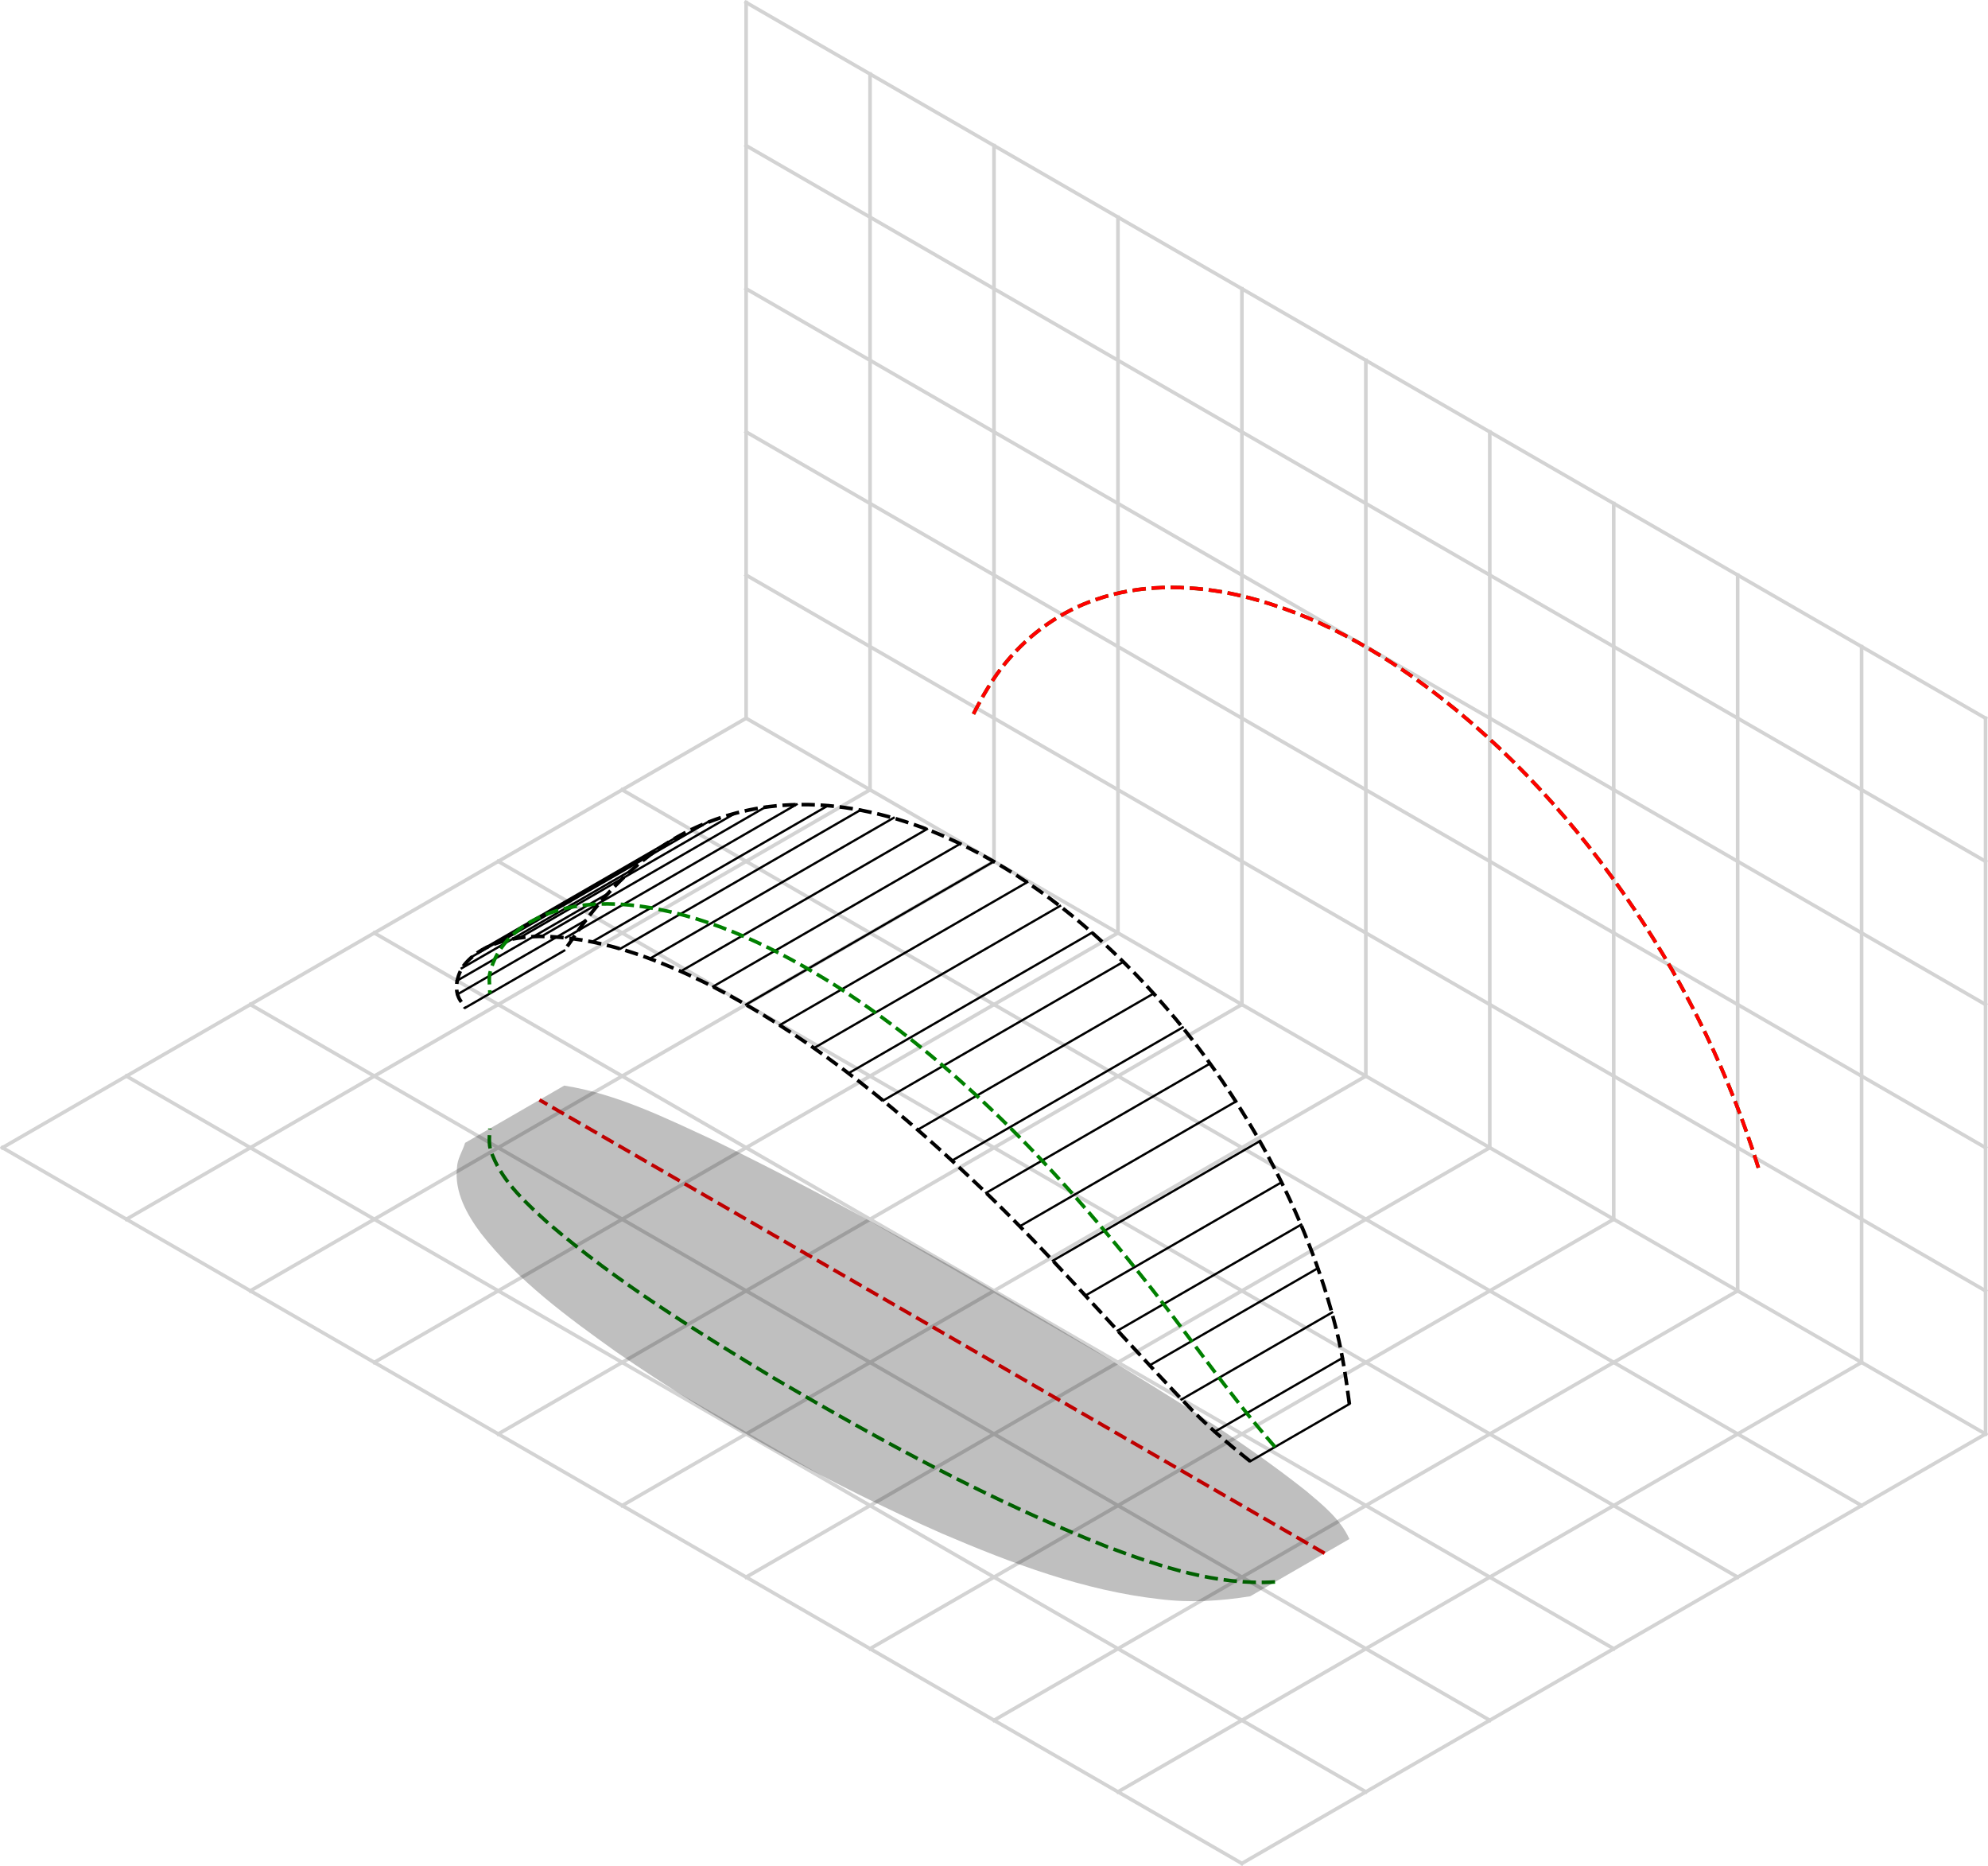 <?xml version="1.0" encoding="UTF-8" standalone="no"?>
<svg
   xmlns:dc="http://purl.org/dc/elements/1.1/"
   xmlns:cc="http://creativecommons.org/ns#"
   xmlns:rdf="http://www.w3.org/1999/02/22-rdf-syntax-ns#"
   xmlns:svg="http://www.w3.org/2000/svg"
   xmlns="http://www.w3.org/2000/svg"
   xmlns:sodipodi="http://sodipodi.sourceforge.net/DTD/sodipodi-0.dtd"
   xmlns:inkscape="http://www.inkscape.org/namespaces/inkscape"
   inkscape:version="1.0 (4035a4fb49, 2020-05-01)"
   sodipodi:docname="elliptical1_canopy_chords.svg"
   id="svg238"
   width="441.41pt"
   viewBox="0 0 441.41 414.196"
   version="1.1"
   height="414.196pt">
  <sodipodi:namedview
     inkscape:current-layer="svg238"
     inkscape:window-maximized="0"
     inkscape:window-y="27"
     inkscape:window-x="0"
     inkscape:cy="310.28839"
     inkscape:cx="207.91423"
     inkscape:zoom="1.06875"
     showgrid="false"
     id="namedview240"
     inkscape:window-height="1198"
     inkscape:window-width="1396"
     inkscape:pageshadow="2"
     inkscape:pageopacity="0"
     guidetolerance="10"
     gridtolerance="10"
     objecttolerance="10"
     borderopacity="1"
     bordercolor="#666666"
     pagecolor="#ffffff" />
  <defs
     id="defs4">
    <style
       id="style2"
       type="text/css">
*{stroke-linecap:butt;stroke-linejoin:round;}
  </style>
  </defs>
  <g
     transform="translate(-204.064,-127.284)"
     id="axes_1">
    <g
       id="line2d_1">
      <path
         d="M 644.928,445.602 C 553.195,392.64 461.462,339.678 369.73,286.716"
         style="fill:none;stroke:#d3d3d3;stroke-width:0.8;stroke-linecap:square"
         clip-path="url(#p99d4478781)"
         id="path12" />
    </g>
    <g
       id="line2d_2">
      <path
         d="M 617.408,461.49 C 525.675,408.528 433.943,355.566 342.21,302.605"
         style="fill:none;stroke:#d3d3d3;stroke-width:0.8;stroke-linecap:square"
         clip-path="url(#p99d4478781)"
         id="path15" />
    </g>
    <g
       id="line2d_3">
      <path
         d="M 589.888,477.379 C 498.156,424.417 406.423,371.455 314.69,318.493"
         style="fill:none;stroke:#d3d3d3;stroke-width:0.8;stroke-linecap:square"
         clip-path="url(#p99d4478781)"
         id="path18" />
    </g>
    <g
       id="line2d_4">
      <path
         d="M 562.369,493.268 C 470.636,440.306 378.903,387.344 287.17,334.382"
         style="fill:none;stroke:#d3d3d3;stroke-width:0.8;stroke-linecap:square"
         clip-path="url(#p99d4478781)"
         id="path21" />
    </g>
    <g
       id="line2d_5">
      <path
         d="M 534.849,509.156 C 443.116,456.194 351.383,403.232 259.65,350.27"
         style="fill:none;stroke:#d3d3d3;stroke-width:0.8;stroke-linecap:square"
         clip-path="url(#p99d4478781)"
         id="path24" />
    </g>
    <g
       id="line2d_6">
      <path
         d="M 507.329,525.045 C 415.596,472.083 323.863,419.121 232.131,366.159"
         style="fill:none;stroke:#d3d3d3;stroke-width:0.8;stroke-linecap:square"
         clip-path="url(#p99d4478781)"
         id="path27" />
    </g>
    <g
       id="line2d_7">
      <path
         d="M 479.809,540.933 C 388.076,487.971 296.344,435.009 204.611,382.047"
         style="fill:none;stroke:#d3d3d3;stroke-width:0.8;stroke-linecap:square"
         clip-path="url(#p99d4478781)"
         id="path30" />
    </g>
    <g
       id="line2d_8">
      <path
         d="m 644.928,445.602 c -55.04,31.777 -110.079,63.554 -165.119,95.332"
         style="fill:none;stroke:#d3d3d3;stroke-width:0.8;stroke-linecap:square"
         clip-path="url(#p99d4478781)"
         id="path33" />
    </g>
    <g
       id="line2d_9">
      <path
         d="m 644.928,286.716 c 0,52.962 0,105.924 0,158.886"
         style="fill:none;stroke:#d3d3d3;stroke-width:0.8;stroke-linecap:square"
         clip-path="url(#p99d4478781)"
         id="path36" />
    </g>
    <g
       id="line2d_10">
      <path
         d="m 617.408,429.713 c -55.04,31.777 -110.079,63.554 -165.119,95.331"
         style="fill:none;stroke:#d3d3d3;stroke-width:0.8;stroke-linecap:square"
         clip-path="url(#p99d4478781)"
         id="path39" />
    </g>
    <g
       id="line2d_11">
      <path
         d="m 617.408,270.827 c 0,52.962 0,105.924 0,158.886"
         style="fill:none;stroke:#d3d3d3;stroke-width:0.8;stroke-linecap:square"
         clip-path="url(#p99d4478781)"
         id="path42" />
    </g>
    <g
       id="line2d_12">
      <path
         d="m 589.888,413.825 c -55.04,31.777 -110.079,63.554 -165.119,95.331"
         style="fill:none;stroke:#d3d3d3;stroke-width:0.8;stroke-linecap:square"
         clip-path="url(#p99d4478781)"
         id="path45" />
    </g>
    <g
       id="line2d_13">
      <path
         d="m 589.888,254.939 c 0,52.962 0,105.924 0,158.886"
         style="fill:none;stroke:#d3d3d3;stroke-width:0.8;stroke-linecap:square"
         clip-path="url(#p99d4478781)"
         id="path48" />
    </g>
    <g
       id="line2d_14">
      <path
         d="m 562.369,397.936 c -55.04,31.777 -110.079,63.554 -165.119,95.331"
         style="fill:none;stroke:#d3d3d3;stroke-width:0.8;stroke-linecap:square"
         clip-path="url(#p99d4478781)"
         id="path51" />
    </g>
    <g
       id="line2d_15">
      <path
         d="m 562.369,239.05 c 0,52.962 0,105.924 0,158.886"
         style="fill:none;stroke:#d3d3d3;stroke-width:0.8;stroke-linecap:square"
         clip-path="url(#p99d4478781)"
         id="path54" />
    </g>
    <g
       id="line2d_16">
      <path
         d="m 534.849,382.047 c -55.04,31.777 -110.079,63.554 -165.119,95.332"
         style="fill:none;stroke:#d3d3d3;stroke-width:0.8;stroke-linecap:square"
         clip-path="url(#p99d4478781)"
         id="path57" />
    </g>
    <g
       id="line2d_17">
      <path
         d="m 534.849,223.162 c 0,52.962 0,105.924 0,158.886"
         style="fill:none;stroke:#d3d3d3;stroke-width:0.8;stroke-linecap:square"
         clip-path="url(#p99d4478781)"
         id="path60" />
    </g>
    <g
       id="line2d_18">
      <path
         d="M 507.329,366.159 C 452.289,397.936 397.25,429.713 342.21,461.49"
         style="fill:none;stroke:#d3d3d3;stroke-width:0.8;stroke-linecap:square"
         clip-path="url(#p99d4478781)"
         id="path63" />
    </g>
    <g
       id="line2d_19">
      <path
         d="m 507.329,207.273 c 0,52.962 0,105.924 0,158.886"
         style="fill:none;stroke:#d3d3d3;stroke-width:0.8;stroke-linecap:square"
         clip-path="url(#p99d4478781)"
         id="path66" />
    </g>
    <g
       id="line2d_20">
      <path
         d="M 479.809,350.27 C 424.769,382.047 369.73,413.825 314.69,445.602"
         style="fill:none;stroke:#d3d3d3;stroke-width:0.8;stroke-linecap:square"
         clip-path="url(#p99d4478781)"
         id="path69" />
    </g>
    <g
       id="line2d_21">
      <path
         d="m 479.809,191.384 c 0,52.962 0,105.924 0,158.886"
         style="fill:none;stroke:#d3d3d3;stroke-width:0.8;stroke-linecap:square"
         clip-path="url(#p99d4478781)"
         id="path72" />
    </g>
    <g
       id="line2d_22">
      <path
         d="m 452.289,334.382 c -55.04,31.777 -110.079,63.554 -165.119,95.331"
         style="fill:none;stroke:#d3d3d3;stroke-width:0.8;stroke-linecap:square"
         clip-path="url(#p99d4478781)"
         id="path75" />
    </g>
    <g
       id="line2d_23">
      <path
         d="m 452.289,175.496 c 0,52.962 0,105.924 0,158.886"
         style="fill:none;stroke:#d3d3d3;stroke-width:0.8;stroke-linecap:square"
         clip-path="url(#p99d4478781)"
         id="path78" />
    </g>
    <g
       id="line2d_24">
      <path
         d="M 424.769,318.493 C 369.73,350.27 314.69,382.047 259.65,413.825"
         style="fill:none;stroke:#d3d3d3;stroke-width:0.8;stroke-linecap:square"
         clip-path="url(#p99d4478781)"
         id="path81" />
    </g>
    <g
       id="line2d_25">
      <path
         d="m 424.769,159.607 c 0,52.962 0,105.924 0,158.886"
         style="fill:none;stroke:#d3d3d3;stroke-width:0.8;stroke-linecap:square"
         clip-path="url(#p99d4478781)"
         id="path84" />
    </g>
    <g
       id="line2d_26">
      <path
         d="m 397.25,302.605 c -55.04,31.777 -110.079,63.554 -165.119,95.332"
         style="fill:none;stroke:#d3d3d3;stroke-width:0.8;stroke-linecap:square"
         clip-path="url(#p99d4478781)"
         id="path87" />
    </g>
    <g
       id="line2d_27">
      <path
         d="m 397.25,143.719 c 0,52.962 0,105.924 0,158.886"
         style="fill:none;stroke:#d3d3d3;stroke-width:0.8;stroke-linecap:square"
         clip-path="url(#p99d4478781)"
         id="path90" />
    </g>
    <g
       id="line2d_28">
      <path
         d="M 369.73,286.716 C 314.69,318.493 259.65,350.27 204.611,382.047"
         style="fill:none;stroke:#d3d3d3;stroke-width:0.8;stroke-linecap:square"
         clip-path="url(#p99d4478781)"
         id="path93" />
    </g>
    <g
       id="line2d_29">
      <path
         d="m 369.73,127.83 c 0,52.962 0,105.924 0,158.886"
         style="fill:none;stroke:#d3d3d3;stroke-width:0.8;stroke-linecap:square"
         clip-path="url(#p99d4478781)"
         id="path96" />
    </g>
    <g
       id="line2d_30">
      <path
         d="M 644.928,286.716 C 553.195,233.754 461.462,180.792 369.73,127.83"
         style="fill:none;stroke:#d3d3d3;stroke-width:0.8;stroke-linecap:square"
         clip-path="url(#p99d4478781)"
         id="path99" />
    </g>
    <g
       id="line2d_31">
      <path
         d="M 644.928,318.493 C 553.195,265.531 461.462,212.569 369.73,159.607"
         style="fill:none;stroke:#d3d3d3;stroke-width:0.8;stroke-linecap:square"
         clip-path="url(#p99d4478781)"
         id="path102" />
    </g>
    <g
       id="line2d_32">
      <path
         d="M 644.928,350.27 C 553.195,297.308 461.462,244.346 369.73,191.384"
         style="fill:none;stroke:#d3d3d3;stroke-width:0.8;stroke-linecap:square"
         clip-path="url(#p99d4478781)"
         id="path105" />
    </g>
    <g
       id="line2d_33">
      <path
         d="M 644.928,382.047 C 553.195,329.085 461.462,276.124 369.73,223.162"
         style="fill:none;stroke:#d3d3d3;stroke-width:0.8;stroke-linecap:square"
         clip-path="url(#p99d4478781)"
         id="path108" />
    </g>
    <g
       id="line2d_34">
      <path
         d="M 644.928,413.825 C 553.195,360.863 461.462,307.901 369.73,254.939"
         style="fill:none;stroke:#d3d3d3;stroke-width:0.8;stroke-linecap:square"
         clip-path="url(#p99d4478781)"
         id="path111" />
    </g>
    <g
       id="line2d_35">
      <path
         d="m 503.68,438.949 c -7.339,4.237 -14.678,8.473 -22.016,12.711"
         style="fill:none;stroke:#000000;stroke-width:0.5;stroke-linecap:square"
         clip-path="url(#p99d4478781)"
         id="path114" />
    </g>
    <g
       id="line2d_36">
      <path
         d="m 502.213,428.681 c -9.503,5.486 -19.005,10.973 -28.507,16.458"
         style="fill:none;stroke:#000000;stroke-width:0.5;stroke-linecap:square"
         clip-path="url(#p99d4478781)"
         id="path117" />
    </g>
    <g
       id="line2d_37">
      <path
         d="m 499.835,418.634 c -11.146,6.435 -22.291,12.87 -33.437,19.305"
         style="fill:none;stroke:#000000;stroke-width:0.5;stroke-linecap:square"
         clip-path="url(#p99d4478781)"
         id="path120" />
    </g>
    <g
       id="line2d_38">
      <path
         d="m 496.725,408.775 c -12.476,7.203 -24.951,14.406 -37.427,21.609"
         style="fill:none;stroke:#000000;stroke-width:0.5;stroke-linecap:square"
         clip-path="url(#p99d4478781)"
         id="path123" />
    </g>
    <g
       id="line2d_39">
      <path
         d="m 492.976,399.122 c -13.585,7.843 -27.17,15.686 -40.754,23.53"
         style="fill:none;stroke:#000000;stroke-width:0.5;stroke-linecap:square"
         clip-path="url(#p99d4478781)"
         id="path126" />
    </g>
    <g
       id="line2d_40">
      <path
         d="m 488.655,389.709 c -14.524,8.385 -29.047,16.77 -43.571,25.155"
         style="fill:none;stroke:#000000;stroke-width:0.5;stroke-linecap:square"
         clip-path="url(#p99d4478781)"
         id="path129" />
    </g>
    <g
       id="line2d_41">
      <path
         d="m 483.817,380.579 c -15.323,8.847 -30.647,17.694 -45.97,26.541"
         style="fill:none;stroke:#000000;stroke-width:0.5;stroke-linecap:square"
         clip-path="url(#p99d4478781)"
         id="path132" />
    </g>
    <g
       id="line2d_42">
      <path
         d="m 478.511,371.777 c -16.005,9.241 -32.011,18.482 -48.016,27.722"
         style="fill:none;stroke:#000000;stroke-width:0.5;stroke-linecap:square"
         clip-path="url(#p99d4478781)"
         id="path135" />
    </g>
    <g
       id="line2d_43">
      <path
         d="m 472.783,363.349 c -16.584,9.575 -33.168,19.149 -49.751,28.724"
         style="fill:none;stroke:#000000;stroke-width:0.5;stroke-linecap:square"
         clip-path="url(#p99d4478781)"
         id="path138" />
    </g>
    <g
       id="line2d_44">
      <path
         d="m 466.681,355.342 c -17.069,9.855 -34.138,19.71 -51.208,29.565"
         style="fill:none;stroke:#000000;stroke-width:0.5;stroke-linecap:square"
         clip-path="url(#p99d4478781)"
         id="path141" />
    </g>
    <g
       id="line2d_45">
      <path
         d="m 460.249,347.8 c -17.469,10.086 -34.939,20.172 -52.408,30.258"
         style="fill:none;stroke:#000000;stroke-width:0.5;stroke-linecap:square"
         clip-path="url(#p99d4478781)"
         id="path144" />
    </g>
    <g
       id="line2d_46">
      <path
         d="M 453.535,340.767 C 435.744,351.038 417.954,361.309 400.164,371.581"
         style="fill:none;stroke:#000000;stroke-width:0.5;stroke-linecap:square"
         clip-path="url(#p99d4478781)"
         id="path147" />
    </g>
    <g
       id="line2d_47">
      <path
         d="m 446.583,334.283 c -18.036,10.413 -36.071,20.826 -54.107,31.239"
         style="fill:none;stroke:#000000;stroke-width:0.5;stroke-linecap:square"
         clip-path="url(#p99d4478781)"
         id="path150" />
    </g>
    <g
       id="line2d_48">
      <path
         d="M 439.44,328.387 C 421.231,338.899 403.022,349.413 384.813,359.925"
         style="fill:none;stroke:#000000;stroke-width:0.5;stroke-linecap:square"
         clip-path="url(#p99d4478781)"
         id="path153" />
    </g>
    <g
       id="line2d_49">
      <path
         d="m 432.154,323.113 c -18.312,10.573 -36.625,21.145 -54.937,31.718"
         style="fill:none;stroke:#000000;stroke-width:0.5;stroke-linecap:square"
         clip-path="url(#p99d4478781)"
         id="path156" />
    </g>
    <g
       id="line2d_50">
      <path
         d="m 424.769,318.493 c -18.347,10.592 -36.693,21.185 -55.04,31.777"
         style="fill:none;stroke:#000000;stroke-width:0.5;stroke-linecap:square"
         clip-path="url(#p99d4478781)"
         id="path159" />
    </g>
    <g
       id="line2d_51">
      <path
         d="m 417.334,314.556 c -18.312,10.573 -36.625,21.145 -54.937,31.718"
         style="fill:none;stroke:#000000;stroke-width:0.5;stroke-linecap:square"
         clip-path="url(#p99d4478781)"
         id="path162" />
    </g>
    <g
       id="line2d_52">
      <path
         d="m 409.892,311.327 c -18.209,10.513 -36.418,21.026 -54.627,31.539"
         style="fill:none;stroke:#000000;stroke-width:0.5;stroke-linecap:square"
         clip-path="url(#p99d4478781)"
         id="path165" />
    </g>
    <g
       id="line2d_53">
      <path
         d="m 402.49,308.826 c -18.036,10.413 -36.071,20.826 -54.107,31.239"
         style="fill:none;stroke:#000000;stroke-width:0.5;stroke-linecap:square"
         clip-path="url(#p99d4478781)"
         id="path168" />
    </g>
    <g
       id="line2d_54">
      <path
         d="m 395.17,307.07 c -17.79,10.271 -35.58,20.542 -53.37,30.813"
         style="fill:none;stroke:#000000;stroke-width:0.5;stroke-linecap:square"
         clip-path="url(#p99d4478781)"
         id="path171" />
    </g>
    <g
       id="line2d_55">
      <path
         d="m 387.974,306.072 c -17.469,10.086 -34.939,20.172 -52.408,30.258"
         style="fill:none;stroke:#000000;stroke-width:0.5;stroke-linecap:square"
         clip-path="url(#p99d4478781)"
         id="path174" />
    </g>
    <g
       id="line2d_56">
      <path
         d="m 380.942,305.84 c -17.069,9.855 -34.138,19.71 -51.208,29.565"
         style="fill:none;stroke:#000000;stroke-width:0.5;stroke-linecap:square"
         clip-path="url(#p99d4478781)"
         id="path177" />
    </g>
    <g
       id="line2d_57">
      <path
         d="m 374.111,306.381 c -16.584,9.575 -33.168,19.149 -49.751,28.724"
         style="fill:none;stroke:#000000;stroke-width:0.5;stroke-linecap:square"
         clip-path="url(#p99d4478781)"
         id="path180" />
    </g>
    <g
       id="line2d_58">
      <path
         d="m 367.516,307.694 c -16.005,9.241 -32.011,18.482 -48.016,27.722"
         style="fill:none;stroke:#000000;stroke-width:0.5;stroke-linecap:square"
         clip-path="url(#p99d4478781)"
         id="path183" />
    </g>
    <g
       id="line2d_59">
      <path
         d="m 361.187,309.779 c -15.323,8.847 -30.647,17.694 -45.97,26.541"
         style="fill:none;stroke:#000000;stroke-width:0.5;stroke-linecap:square"
         clip-path="url(#p99d4478781)"
         id="path186" />
    </g>
    <g
       id="line2d_60">
      <path
         d="m 355.149,312.629 c -14.524,8.385 -29.047,16.77 -43.571,25.156"
         style="fill:none;stroke:#000000;stroke-width:0.5;stroke-linecap:square"
         clip-path="url(#p99d4478781)"
         id="path189" />
    </g>
    <g
       id="line2d_61">
      <path
         d="m 349.42,316.24 c -13.585,7.843 -27.169,15.686 -40.754,23.529"
         style="fill:none;stroke:#000000;stroke-width:0.5;stroke-linecap:square"
         clip-path="url(#p99d4478781)"
         id="path192" />
    </g>
    <g
       id="line2d_62">
      <path
         d="m 344.008,320.604 c -12.476,7.203 -24.951,14.405 -37.427,21.609"
         style="fill:none;stroke:#000000;stroke-width:0.5;stroke-linecap:square"
         clip-path="url(#p99d4478781)"
         id="path195" />
    </g>
    <g
       id="line2d_63">
      <path
         d="m 338.902,325.719 c -11.146,6.435 -22.291,12.87 -33.437,19.305"
         style="fill:none;stroke:#000000;stroke-width:0.5;stroke-linecap:square"
         clip-path="url(#p99d4478781)"
         id="path198" />
    </g>
    <g
       id="line2d_64">
      <path
         d="m 334.06,331.598 c -9.503,5.486 -19.005,10.973 -28.508,16.458"
         style="fill:none;stroke:#000000;stroke-width:0.5;stroke-linecap:square"
         clip-path="url(#p99d4478781)"
         id="path201" />
    </g>
    <g
       id="line2d_65">
      <path
         d="m 329.347,338.298 c -7.339,4.237 -14.678,8.473 -22.016,12.711"
         style="fill:none;stroke:#000000;stroke-width:0.5;stroke-linecap:square"
         clip-path="url(#p99d4478781)"
         id="path204" />
    </g>
    <g
       id="line2d_66">
      <path
         d="m 481.664,451.66 c -4.992,-3.943 -9.822,-8.065 -14.21,-12.68 -16.163,-16.845 -31.292,-34.703 -48.375,-50.654 -17.565,-16.581 -36.651,-31.943 -58.32,-42.834 -11.534,-5.64 -24.006,-10.326 -37.003,-10.348 -6.209,0.156 -13.218,1.58 -17.055,6.928 -1.349,2.343 -1.959,5.574 -0.055,7.8 0.228,0.379 0.457,0.758 0.685,1.137"
         style="fill:none;stroke:#000000;stroke-width:0.8;stroke-dasharray:2.96, 1.28;stroke-dashoffset:0"
         clip-path="url(#p99d4478781)"
         id="path207" />
    </g>
    <g
       id="line2d_67">
      <path
         d="m 487.168,448.482 c -10.915,-12.446 -20.133,-26.243 -30.552,-39.093 -19.169,-23.947 -40.797,-46.415 -66.697,-63.121 -13.084,-8.243 -27.341,-15.301 -42.753,-17.687 -8.537,-1.256 -17.805,-0.971 -25.452,3.415 -4.382,2.502 -7.933,6.655 -8.952,11.674 -0.162,1.353 0.079,2.785 0.073,4.16"
         style="fill:none;stroke:#008000;stroke-width:0.8;stroke-dasharray:2.96, 1.28;stroke-dashoffset:0"
         clip-path="url(#p99d4478781)"
         id="path210" />
    </g>
    <g
       id="line2d_68">
      <path
         d="m 503.68,438.949 c -0.793,-6.237 -1.759,-12.441 -3.418,-18.514 -3.549,-13.435 -9.01,-26.323 -15.716,-38.481 -8.897,-15.92 -19.994,-30.674 -33.224,-43.251 -11.814,-11.299 -25.44,-20.903 -40.651,-27.038 -9.913,-3.861 -20.559,-6.236 -31.237,-5.705 -8.156,0.348 -16.211,2.486 -23.446,6.274 -8.435,4.453 -15.51,11.114 -21.318,18.625 -1.885,2.391 -3.532,4.974 -5.322,7.439"
         style="fill:none;stroke:#000000;stroke-width:0.8;stroke-dasharray:2.96, 1.28;stroke-dashoffset:0"
         clip-path="url(#p99d4478781)"
         id="path213" />
    </g>
    <g
       id="line2d_69">
      <path
         d="m 487.168,478.45 c -12.837,0.801 -25.289,-3.327 -37.154,-7.762 -25.712,-10.138 -50.067,-23.39 -73.882,-37.339 -17.407,-10.518 -34.826,-21.273 -50.32,-34.522 -4.767,-4.365 -9.897,-8.905 -12.363,-15.014 -0.981,-1.961 -0.736,-3.902 -0.613,-6.014"
         style="fill:none;stroke:#008000;stroke-width:0.8;stroke-dasharray:2.96, 1.28;stroke-dashoffset:0"
         clip-path="url(#p99d4478781)"
         id="path216" />
    </g>
    <g
       id="line2d_70">
      <path
         d="M 498.176,472.094 C 440.065,438.544 381.954,404.994 323.843,371.443"
         style="fill:none;stroke:#ff0000;stroke-width:0.8;stroke-dasharray:2.96, 1.28;stroke-dashoffset:0"
         clip-path="url(#p99d4478781)"
         id="path219" />
    </g>
    <g
       id="line2d_71">
      <path
         d="m 594.495,386.516 c -6.307,-20.353 -15.678,-39.732 -27.56,-57.411 -12.636,-18.833 -28.056,-35.964 -46.313,-49.496 -12.96,-9.515 -27.525,-17.314 -43.372,-20.593 -9.825,-1.933 -20.222,-1.989 -29.758,1.332 -7.799,2.601 -14.734,7.544 -19.974,13.862 -2.965,3.539 -5.271,7.548 -7.355,11.655"
         style="fill:none;stroke:#008000;stroke-width:0.8;stroke-dasharray:2.96, 1.28;stroke-dashoffset:0"
         clip-path="url(#p99d4478781)"
         id="path222" />
    </g>
    <g
       id="line2d_72">
      <path
         d="m 594.495,386.516 c -6.307,-20.353 -15.678,-39.732 -27.56,-57.411 -12.636,-18.833 -28.056,-35.964 -46.313,-49.496 -12.96,-9.515 -27.525,-17.314 -43.372,-20.593 -9.825,-1.933 -20.222,-1.989 -29.758,1.332 -7.799,2.601 -14.734,7.544 -19.974,13.862 -2.965,3.539 -5.271,7.548 -7.355,11.655"
         style="fill:none;stroke:#ff0000;stroke-width:0.8;stroke-dasharray:2.96, 1.28;stroke-dashoffset:0"
         clip-path="url(#p99d4478781)"
         id="path225" />
    </g>
    <g
       id="Poly3DCollection_1">
      <path
         d="m 481.664,481.628 c -6.639,1.076 -13.397,1.483 -20.088,0.64 -16.825,-1.879 -32.846,-7.934 -48.317,-14.551 -25.327,-11.171 -49.639,-24.696 -72.446,-40.387 -10.787,-7.709 -21.703,-15.704 -29.933,-26.222 -3.144,-4.192 -5.963,-9.229 -5.346,-14.645 0.064,-1.934 1.248,-3.647 1.797,-5.485 7.339,-4.237 14.677,-8.474 22.016,-12.711 11.835,1.861 22.696,7.289 33.475,12.259 28.944,14.102 56.92,30.108 84.537,46.635 15.957,9.801 32.081,19.486 46.78,31.137 3.634,3.068 7.532,6.193 9.541,10.62 -7.339,4.237 -14.677,8.474 -22.016,12.711 z"
         style="fill-opacity:0.25"
         clip-path="url(#p99d4478781)"
         id="path228" />
    </g>
  </g>
  <defs
     id="defs236">
    <clipPath
       id="p99d4478781">
      <rect
         id="rect233"
         y="0"
         x="0"
         width="720"
         height="720" />
    </clipPath>
  </defs>
</svg>

